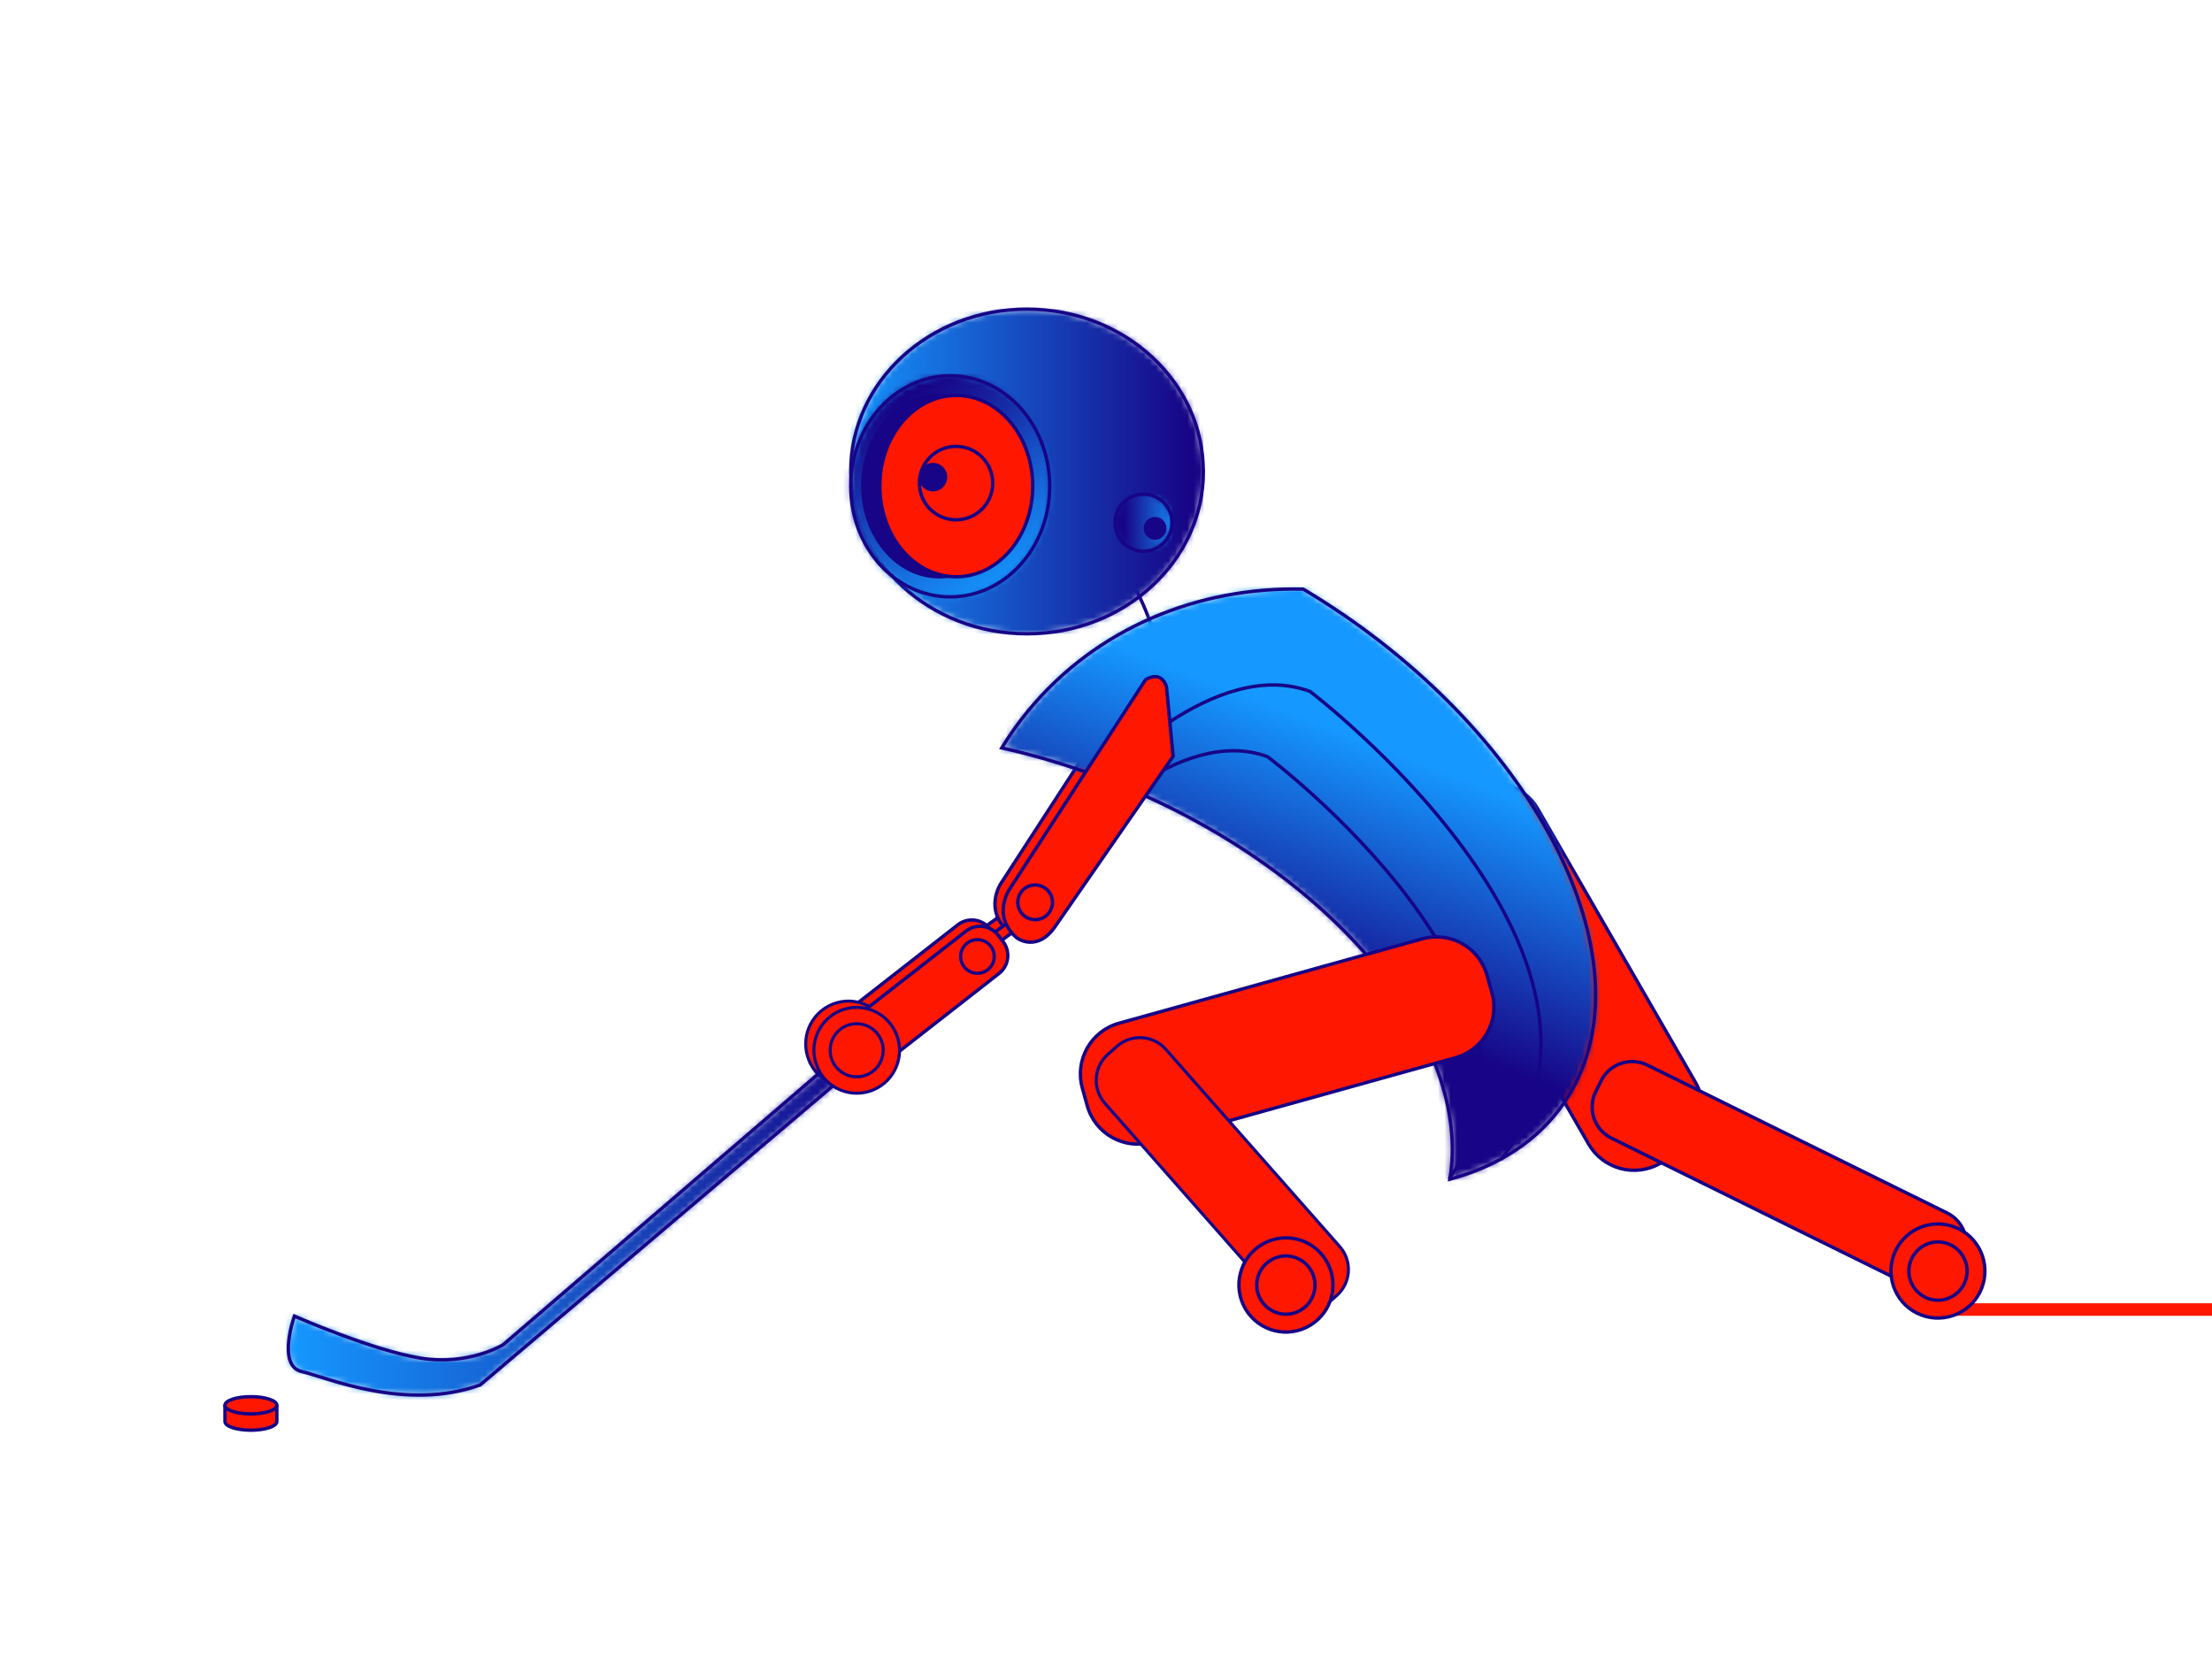 <svg width="353" height="267" viewBox="0 0 353 267" fill="none" xmlns="http://www.w3.org/2000/svg">
    <rect x="309" y="208" width="70" height="2" fill="#FF1700"/>
    <path d="M159.355 75.898C159.355 75.898 176.742 79.38 183.799 100.001" stroke="#170486" stroke-width="0.54" stroke-miterlimit="10"/>
    <path d="M162.952 143.718L149.891 153.283L150.892 154.654L163.954 145.089L162.952 143.718Z" fill="#FF1700"/>
    <path d="M162.952 143.718L149.891 153.283L150.892 154.654L163.954 145.089L162.952 143.718Z" stroke="#170486" stroke-width="0.54" stroke-miterlimit="10"/>
    <path d="M185.886 119.704L184.835 108.664C184.835 108.664 184.258 105.929 181.51 107.441L159.679 141.072C159.679 141.072 156.982 145.216 160.917 148.664C160.917 148.664 164.242 151.229 167.244 146.609L185.886 119.704Z" fill="#FF1700"/>
    <path d="M185.886 119.704L184.835 108.664C184.835 108.664 184.258 105.929 181.51 107.441L159.679 141.072C159.679 141.072 156.982 145.216 160.917 148.664C160.917 148.664 164.242 151.229 167.244 146.609L185.886 119.704Z" stroke="#170486" stroke-width="0.54" stroke-miterlimit="10"/>
    <path d="M166.261 144.399C165.497 145.724 163.801 146.166 162.478 145.401C161.155 144.637 160.714 142.939 161.477 141.614C162.241 140.289 163.937 139.847 165.26 140.612C166.583 141.376 167.024 143.074 166.261 144.399Z" fill="#FF1700"/>
    <path d="M166.261 144.399C165.497 145.724 163.801 146.166 162.478 145.401C161.155 144.637 160.714 142.939 161.477 141.614C162.241 140.289 163.937 139.847 165.26 140.612C166.583 141.376 167.024 143.074 166.261 144.399Z" stroke="#170486" stroke-width="0.54" stroke-miterlimit="10"/>
    <path d="M158.136 154.353L142.157 166.838C140.563 168.077 138.273 167.789 137.035 166.209L136.254 165.207C135.016 163.61 135.304 161.317 136.882 160.077L152.861 147.593C154.455 146.353 156.745 146.642 157.983 148.222L158.764 149.224C160.002 150.82 159.714 153.113 158.136 154.353Z" fill="#FF1700"/>
    <path d="M136.877 160.075L152.848 147.603C154.44 146.36 156.725 146.643 157.967 148.237L158.749 149.241C159.991 150.835 159.708 153.124 158.116 154.367L142.132 166.849C140.54 168.092 138.255 167.809 137.013 166.215L136.231 165.211C134.99 163.617 135.272 161.328 136.864 160.085L136.877 160.075Z" stroke="#170486" stroke-width="0.54" stroke-miterlimit="10"/>
    <path d="M129.382 169.862C131.163 173.191 135.302 174.448 138.644 172.665C141.969 170.881 143.224 166.737 141.426 163.391C139.645 160.062 135.506 158.805 132.181 160.588C128.857 162.372 127.601 166.516 129.399 169.862" fill="#FF1700"/>
    <path d="M129.382 169.862C131.163 173.191 135.302 174.448 138.644 172.665C141.969 170.881 143.224 166.737 141.426 163.391C139.645 160.062 135.506 158.805 132.181 160.588C128.857 162.372 127.601 166.516 129.399 169.862H129.382Z" stroke="#170486" stroke-width="0.49" stroke-miterlimit="10"/>
    <path d="M131.673 168.62C132.775 170.676 135.337 171.457 137.406 170.353C139.458 169.249 140.239 166.684 139.136 164.612C138.034 162.557 135.472 161.775 133.403 162.879C131.35 163.983 130.57 166.548 131.673 168.62Z" fill="#FF1700"/>
    <path d="M131.673 168.62C132.775 170.676 135.337 171.457 137.406 170.353C139.458 169.249 140.239 166.684 139.136 164.612C138.034 162.557 135.472 161.775 133.403 162.879C131.35 163.983 130.57 166.548 131.673 168.62Z" stroke="#170486" stroke-width="0.49" stroke-miterlimit="10"/>
    <path d="M156.913 150.158C157.727 151.398 157.388 153.063 156.15 153.878C154.912 154.693 153.249 154.353 152.435 153.114C151.621 151.874 151.96 150.209 153.198 149.394C154.437 148.578 156.099 148.918 156.913 150.158Z" fill="#FF1700"/>
    <path d="M156.913 150.158C157.727 151.398 157.388 153.063 156.15 153.878C154.912 154.693 153.249 154.353 152.435 153.114C151.621 151.874 151.96 150.209 153.198 149.394C154.437 148.578 156.099 148.918 156.913 150.158Z" stroke="#170486" stroke-width="0.52" stroke-miterlimit="10"/>
    <mask id="mask0_3403_12629" style="mask-type:luminance" maskUnits="userSpaceOnUse" x="46" y="163" width="96" height="60">
        <path d="M137.133 165.767L80.292 214.617C80.292 214.617 74.779 217.997 67.129 216.757C59.479 215.534 46.977 210.048 46.977 210.048C46.977 210.048 44.161 217.98 48.148 218.897C52.134 219.814 64.686 225.335 76.628 221.054L141.815 165.767L138.49 163.406L137.133 165.767Z" fill="white"/>
    </mask>
    <g mask="url(#mask0_3403_12629)">
        <path d="M141.832 163.423H44.178V225.368H141.832V163.423Z" fill="url(#paint0_linear_3403_12629)"/>
    </g>
    <path d="M137.133 165.768L80.292 214.617C80.292 214.617 74.779 217.997 67.129 216.757C59.479 215.535 46.977 210.048 46.977 210.048C46.977 210.048 44.161 217.98 48.148 218.898C52.134 219.815 64.686 225.335 76.628 221.038L141.815 165.751L138.49 163.39L137.133 165.751V165.768Z" stroke="#170486" stroke-width="0.54" stroke-miterlimit="10"/>
    <path d="M264.965 185.658L267.493 184.197C271.496 181.887 272.87 176.757 270.563 172.732L245.424 129.13C243.117 125.122 237.995 123.746 233.975 126.056L231.447 127.517C227.444 129.827 226.07 134.973 228.377 138.982L253.516 182.583C255.822 186.592 260.945 187.968 264.965 185.658Z" fill="#FF1700"/>
    <path d="M264.965 185.658L267.493 184.197C271.496 181.887 272.87 176.757 270.563 172.732L245.424 129.13C243.117 125.122 237.995 123.746 233.975 126.056L231.447 127.517C227.444 129.827 226.07 134.973 228.377 138.982L253.516 182.583C255.822 186.592 260.945 187.968 264.965 185.658Z" stroke="#170486" stroke-width="0.54" stroke-miterlimit="10"/>
    <path d="M312.392 202.728L313.24 200.995C314.597 198.261 313.461 194.932 310.73 193.59L262.912 169.997C260.164 168.638 256.857 169.776 255.5 172.511L254.652 174.243C253.295 176.978 254.431 180.307 257.162 181.649L304.98 205.242C307.728 206.6 311.035 205.462 312.392 202.728Z" fill="#FF1700"/>
    <path d="M312.392 202.728L313.24 200.995C314.598 198.261 313.461 194.932 310.73 193.59L262.912 169.997C260.164 168.638 256.857 169.776 255.5 172.511L254.652 174.243C253.295 176.978 254.431 180.307 257.162 181.649L304.98 205.242C307.728 206.6 311.035 205.462 312.392 202.728Z" stroke="#170486" stroke-width="0.54" stroke-miterlimit="10"/>
    <path d="M306.609 209.878C310.476 211.339 314.819 209.386 316.278 205.513C317.736 201.623 315.786 197.292 311.918 195.831C308.051 194.354 303.708 196.324 302.249 200.196C300.791 204.069 302.741 208.417 306.609 209.878Z" fill="#FF1700"/>
    <path d="M306.609 209.878C310.476 211.339 314.819 209.386 316.278 205.513C317.736 201.623 315.786 197.292 311.918 195.831C308.051 194.354 303.708 196.324 302.249 200.196C300.791 204.069 302.741 208.417 306.609 209.878Z" stroke="#170486" stroke-width="0.54" stroke-miterlimit="10"/>
    <path d="M307.625 207.212C310.017 208.129 312.697 206.906 313.613 204.511C314.529 202.116 313.307 199.432 310.916 198.515C308.524 197.598 305.844 198.821 304.928 201.216C304.012 203.611 305.233 206.294 307.625 207.212Z" fill="#FF1700"/>
    <path d="M307.625 207.212C310.017 208.129 312.697 206.906 313.613 204.511C314.529 202.116 313.307 199.432 310.916 198.515C308.524 197.598 305.844 198.821 304.928 201.216C304.012 203.611 305.233 206.294 307.625 207.212Z" stroke="#170486" stroke-width="0.54" stroke-miterlimit="10"/>
    <mask id="mask1_3403_12629" style="mask-type:luminance" maskUnits="userSpaceOnUse" x="159" y="94" width="96" height="95">
        <path d="M164.072 113.436C162.511 115.321 161.104 117.309 159.865 119.347C166.107 120.74 172.485 122.727 178.863 125.326C213.026 139.339 234.976 166.311 231.38 188.188C239.149 186.082 245.493 182.006 249.648 175.925C263.456 155.661 247.596 120.774 214.247 97.996C212.178 96.587 210.092 95.245 207.988 94.005C207.513 94.005 207.055 94.005 206.58 94.005C190.364 94.005 174.724 100.561 164.089 113.453" fill="white"/>
    </mask>
    <g mask="url(#mask1_3403_12629)">
        <path d="M173.188 59.264L128.338 176.076L250.076 222.943L294.926 106.131L173.188 59.264Z" fill="url(#paint1_linear_3403_12629)"/>
    </g>
    <path d="M214.23 98.013C212.161 96.603 210.075 95.261 207.971 94.021C191.246 93.631 175.013 100.187 164.072 113.453C162.511 115.338 161.12 117.325 159.865 119.363C166.107 120.756 172.485 122.743 178.863 125.342C213.026 139.355 234.976 166.328 231.38 188.205C239.149 186.099 245.493 182.022 249.648 175.941C263.456 155.678 247.596 120.79 214.247 98.013H214.23Z" stroke="#170486" stroke-width="0.54" stroke-miterlimit="10"/>
    <path d="M175.811 124.272C175.811 124.272 193.808 104.654 209.074 110.361C209.074 110.361 264.22 152.298 239.556 185.063" stroke="#170486" stroke-width="0.54" stroke-miterlimit="10"/>
    <path d="M171.434 133.751C171.434 133.751 188.142 115.509 202.289 120.775C202.289 120.775 252.617 158.499 231.227 188.172" stroke="#170486" stroke-width="0.54" stroke-miterlimit="10"/>
    <path d="M172.724 173.648L173.504 176.468C174.742 180.935 179.356 183.551 183.817 182.311L232.245 168.841C236.707 167.602 239.319 162.982 238.081 158.514L237.3 155.695C236.062 151.228 231.448 148.612 226.987 149.852L178.559 163.321C174.098 164.561 171.485 169.181 172.724 173.648Z" fill="#FF1700"/>
    <path d="M178.552 163.313L226.994 149.834C231.455 148.592 236.071 151.204 237.311 155.671L238.092 158.486C239.332 162.954 236.724 167.576 232.262 168.817L183.82 182.297C179.359 183.538 174.743 180.926 173.503 176.459L172.722 173.644C171.482 169.176 174.09 164.555 178.552 163.313Z" stroke="#170486" stroke-width="0.54" stroke-miterlimit="10"/>
    <path d="M211.872 208.043L213.314 206.77C215.604 204.748 215.824 201.249 213.806 198.956L186.055 167.483C184.036 165.19 180.542 164.969 178.252 166.99L176.81 168.264C174.52 170.285 174.3 173.784 176.318 176.077L204.069 207.551C206.088 209.844 209.582 210.065 211.872 208.043Z" fill="#FF1700"/>
    <path d="M211.872 208.043L213.314 206.77C215.604 204.748 215.824 201.249 213.806 198.956L186.055 167.483C184.036 165.19 180.542 164.969 178.252 166.99L176.81 168.264C174.52 170.285 174.3 173.784 176.318 176.077L204.069 207.551C206.088 209.844 209.582 210.065 211.872 208.043Z" stroke="#170486" stroke-width="0.49" stroke-miterlimit="10"/>
    <path d="M198.777 208.945C200.914 212.511 205.511 213.666 209.073 211.526C212.635 209.386 213.772 204.783 211.651 201.216C209.514 197.649 204.917 196.494 201.355 198.634C197.793 200.775 196.657 205.378 198.777 208.945Z" fill="#FF1700"/>
    <path d="M198.777 208.945C200.914 212.511 205.511 213.666 209.073 211.526C212.635 209.386 213.772 204.783 211.651 201.216C209.514 197.649 204.917 196.494 201.355 198.634C197.793 200.775 196.657 205.378 198.777 208.945Z" stroke="#170486" stroke-width="0.54" stroke-miterlimit="10"/>
    <path d="M201.237 207.485C202.56 209.693 205.409 210.406 207.598 209.081C209.803 207.756 210.515 204.903 209.192 202.712C207.869 200.504 205.019 199.79 202.814 201.115C200.609 202.44 199.897 205.293 201.22 207.485" fill="#FF1700"/>
    <path d="M201.237 207.485C202.56 209.693 205.409 210.406 207.598 209.081C209.803 207.756 210.515 204.903 209.192 202.712C207.869 200.504 205.019 199.79 202.814 201.115C200.609 202.44 199.897 205.293 201.22 207.485H201.237Z" stroke="#170486" stroke-width="0.54" stroke-miterlimit="10"/>
    <path d="M164.283 144.726L151.221 154.292L152.222 155.663L165.284 146.097L164.283 144.726Z" fill="#FF1700"/>
    <path d="M164.283 144.726L151.221 154.292L152.222 155.663L165.284 146.097L164.283 144.726Z" stroke="#170486" stroke-width="0.54" stroke-miterlimit="10"/>
    <path d="M187.208 120.706L186.157 109.666C186.157 109.666 185.58 106.931 182.832 108.443L161.001 142.074C161.001 142.074 158.304 146.218 162.239 149.666C162.239 149.666 165.564 152.231 168.567 147.611L187.208 120.706Z" fill="#FF1700"/>
    <path d="M187.208 120.706L186.157 109.666C186.157 109.666 185.58 106.931 182.832 108.443L161.001 142.074C161.001 142.074 158.304 146.218 162.239 149.666C162.239 149.666 165.564 152.231 168.567 147.611L187.208 120.706Z" stroke="#170486" stroke-width="0.54" stroke-miterlimit="10"/>
    <path d="M167.583 145.403C166.82 146.728 165.123 147.17 163.8 146.405C162.477 145.641 162.036 143.943 162.8 142.618C163.563 141.293 165.259 140.851 166.582 141.616C167.905 142.38 168.346 144.078 167.583 145.403Z" fill="#FF1700"/>
    <path d="M167.583 145.403C166.82 146.728 165.123 147.17 163.8 146.405C162.477 145.641 162.036 143.943 162.8 142.618C163.563 141.293 165.259 140.851 166.582 141.616C167.905 142.38 168.346 144.078 167.583 145.403Z" stroke="#170486" stroke-width="0.54" stroke-miterlimit="10"/>
    <path d="M159.441 155.372L143.462 167.856C141.867 169.096 139.578 168.807 138.339 167.228L137.559 166.226C136.321 164.629 136.609 162.336 138.187 161.096L154.165 148.612C155.76 147.372 158.05 147.661 159.288 149.24L160.068 150.242C161.307 151.839 161.018 154.132 159.441 155.372Z" fill="#FF1700"/>
    <path d="M138.182 161.081L154.153 148.609C155.745 147.366 158.03 147.649 159.272 149.243L160.054 150.248C161.296 151.842 161.013 154.13 159.421 155.373L143.45 167.845C141.859 169.088 139.573 168.805 138.332 167.211L137.549 166.207C136.308 164.613 136.591 162.324 138.182 161.081Z" stroke="#170486" stroke-width="0.54" stroke-miterlimit="10"/>
    <path d="M130.689 170.863C132.47 174.192 136.609 175.449 139.951 173.666C143.275 171.882 144.531 167.738 142.732 164.392C140.951 161.063 136.813 159.806 133.488 161.589C130.163 163.373 128.908 167.517 130.706 170.863" fill="#FF1700"/>
    <path d="M130.689 170.863C132.47 174.192 136.609 175.449 139.951 173.666C143.275 171.882 144.531 167.738 142.732 164.392C140.951 161.063 136.813 159.806 133.488 161.589C130.163 163.373 128.908 167.517 130.706 170.863H130.689Z" stroke="#170486" stroke-width="0.49" stroke-miterlimit="10"/>
    <path d="M132.979 169.624C134.082 171.68 136.643 172.461 138.713 171.357C140.765 170.253 141.545 167.688 140.443 165.616C139.34 163.561 136.779 162.779 134.709 163.883C132.657 164.987 131.877 167.552 132.979 169.624Z" fill="#FF1700"/>
    <path d="M132.979 169.624C134.082 171.68 136.643 172.461 138.713 171.357C140.765 170.253 141.545 167.688 140.443 165.616C139.34 163.561 136.779 162.779 134.709 163.883C132.657 164.987 131.877 167.552 132.979 169.624Z" stroke="#170486" stroke-width="0.49" stroke-miterlimit="10"/>
    <path d="M158.22 151.177C159.034 152.417 158.695 154.081 157.457 154.896C156.218 155.712 154.556 155.372 153.742 154.132C152.928 152.892 153.267 151.228 154.505 150.412C155.743 149.597 157.406 149.937 158.22 151.177Z" fill="#FF1700"/>
    <path d="M158.22 151.177C159.034 152.417 158.695 154.081 157.457 154.896C156.218 155.712 154.556 155.372 153.742 154.132C152.928 152.892 153.267 151.228 154.505 150.412C155.743 149.597 157.406 149.937 158.22 151.177Z" stroke="#170486" stroke-width="0.52" stroke-miterlimit="10"/>
    <path d="M35.9 224.436V226.881C35.9 227.646 37.749 228.257 40.039 228.257C42.329 228.257 44.178 227.646 44.178 226.881V224.436H35.9Z" fill="#FF1700"/>
    <path d="M35.9 224.436V226.881C35.9 227.646 37.749 228.257 40.039 228.257C42.329 228.257 44.178 227.646 44.178 226.881V224.436H35.9Z" stroke="#170486" stroke-width="0.54" stroke-miterlimit="10"/>
    <path d="M44.178 224.282C44.178 225.046 42.329 225.658 40.039 225.658C37.749 225.658 35.9 225.046 35.9 224.282C35.9 223.518 37.749 222.906 40.039 222.906C42.329 222.906 44.178 223.518 44.178 224.282Z" fill="#FF1700"/>
    <path d="M44.178 224.282C44.178 225.046 42.329 225.658 40.039 225.658C37.749 225.658 35.9 225.046 35.9 224.282C35.9 223.518 37.749 222.906 40.039 222.906C42.329 222.906 44.178 223.518 44.178 224.282Z" stroke="#170486" stroke-width="0.54" stroke-miterlimit="10"/>
    <mask id="mask2_3403_12629" style="mask-type:luminance" maskUnits="userSpaceOnUse" x="135" y="49" width="58" height="53">
        <path d="M135.744 75.236C135.744 89.554 148.347 101.155 163.885 101.155C179.423 101.155 192.026 89.554 192.026 75.236C192.026 60.917 179.44 49.333 163.885 49.333C148.33 49.333 135.744 60.934 135.744 75.236Z" fill="white"/>
    </mask>
    <g mask="url(#mask2_3403_12629)">
        <path d="M192.043 49.333H135.744V101.155H192.043V49.333Z" fill="url(#paint2_linear_3403_12629)"/>
    </g>
    <path d="M192.044 75.236C192.044 89.554 179.44 101.155 163.903 101.155C148.365 101.155 135.762 89.554 135.762 75.236C135.762 60.917 148.348 49.333 163.886 49.333C179.423 49.333 192.027 60.934 192.027 75.236H192.044Z" stroke="#170486" stroke-width="0.54" stroke-miterlimit="10"/>
    <mask id="mask3_3403_12629" style="mask-type:luminance" maskUnits="userSpaceOnUse" x="135" y="59" width="33" height="37">
        <path d="M135.762 77.615C135.762 87.364 142.869 95.262 151.639 95.262C160.408 95.262 167.516 87.364 167.516 77.615C167.516 67.865 160.408 59.967 151.639 59.967C142.869 59.967 135.762 67.865 135.762 77.615Z" fill="white"/>
    </mask>
    <g mask="url(#mask3_3403_12629)">
        <path d="M159.594 46.19L120.504 68.789L143.709 109.035L182.799 86.436L159.594 46.19Z" fill="url(#paint3_linear_3403_12629)"/>
    </g>
    <path d="M167.516 77.615C167.516 87.364 160.408 95.262 151.639 95.262C142.869 95.262 135.762 87.364 135.762 77.615C135.762 67.865 142.869 59.967 151.639 59.967C160.408 59.967 167.516 67.865 167.516 77.615Z" stroke="#170486" stroke-width="0.54" stroke-miterlimit="10"/>
    <path d="M162.088 77.58C162.088 85.58 156.626 92.051 149.891 92.051C143.157 92.051 137.695 85.563 137.695 77.58C137.695 69.597 143.157 63.108 149.891 63.108C156.626 63.108 162.088 69.597 162.088 77.58Z" fill="#170486"/>
    <path d="M162.088 77.58C162.088 85.58 156.626 92.051 149.891 92.051C143.157 92.051 137.695 85.563 137.695 77.58C137.695 69.597 143.157 63.108 149.891 63.108C156.626 63.108 162.088 69.597 162.088 77.58Z" stroke="#170486" stroke-width="0.54" stroke-miterlimit="10"/>
    <mask id="mask4_3403_12629" style="mask-type:luminance" maskUnits="userSpaceOnUse" x="177" y="78" width="11" height="10">
        <path d="M177.963 83.423C177.963 85.937 179.998 87.975 182.509 87.975C185.019 87.975 187.055 85.937 187.055 83.423C187.055 80.909 185.019 78.871 182.509 78.871C179.998 78.871 177.963 80.909 177.963 83.423Z" fill="white"/>
    </mask>
    <g mask="url(#mask4_3403_12629)">
        <path d="M187.038 78.871H177.963V87.958H187.038V78.871Z" fill="url(#paint4_linear_3403_12629)"/>
    </g>
    <path d="M187.037 83.423C187.037 85.937 185.002 87.975 182.491 87.975C179.981 87.975 177.945 85.937 177.945 83.423C177.945 80.909 179.981 78.871 182.491 78.871C185.002 78.871 187.037 80.909 187.037 83.423Z" stroke="#170486" stroke-width="0.54" stroke-miterlimit="10"/>
    <path d="M186.14 84.323C186.14 85.325 185.326 86.141 184.325 86.141C183.324 86.141 182.51 85.325 182.51 84.323C182.51 83.321 183.324 82.506 184.325 82.506C185.326 82.506 186.14 83.321 186.14 84.323Z" fill="#170486"/>
    <path d="M164.8 77.58C164.8 85.58 159.338 92.051 152.604 92.051C145.87 92.051 140.408 85.563 140.408 77.58C140.408 69.597 145.87 63.108 152.604 63.108C159.338 63.108 164.8 69.597 164.8 77.58Z" fill="#FF1700"/>
    <path d="M164.8 77.58C164.8 85.58 159.338 92.051 152.604 92.051C145.87 92.051 140.408 85.563 140.408 77.58C140.408 69.597 145.87 63.108 152.604 63.108C159.338 63.108 164.8 69.597 164.8 77.58Z" stroke="#170486" stroke-width="0.54" stroke-miterlimit="10"/>
    <path d="M158.423 77.104C158.423 80.348 155.811 82.964 152.571 82.964C149.331 82.964 146.719 80.348 146.719 77.104C146.719 73.86 149.331 71.244 152.571 71.244C155.811 71.244 158.423 73.86 158.423 77.104Z" fill="#FF1700"/>
    <path d="M158.423 77.104C158.423 80.348 155.811 82.964 152.571 82.964C149.331 82.964 146.719 80.348 146.719 77.104C146.719 73.86 149.331 71.244 152.571 71.244C155.811 71.244 158.423 73.86 158.423 77.104Z" stroke="#170486" stroke-width="0.54" stroke-miterlimit="10"/>
    <path d="M151.163 76.153C151.163 77.41 150.145 78.429 148.89 78.429C147.635 78.429 146.617 77.41 146.617 76.153C146.617 74.896 147.635 73.877 148.89 73.877C150.145 73.877 151.163 74.896 151.163 76.153Z" fill="#170486"/>
    <defs>
        <linearGradient id="paint0_linear_3403_12629" x1="46.026" y1="195.226" x2="141.831" y2="195.226" gradientUnits="userSpaceOnUse">
            <stop stop-color="#1598FF"/>
            <stop offset="0.99" stop-color="#170486"/>
            <stop offset="1" stop-color="#170486"/>
        </linearGradient>
        <linearGradient id="paint1_linear_3403_12629" x1="222.153" y1="119.943" x2="207.272" y2="158.598" gradientUnits="userSpaceOnUse">
            <stop stop-color="#1598FF"/>
            <stop offset="0.99" stop-color="#170486"/>
            <stop offset="1" stop-color="#170486"/>
        </linearGradient>
        <linearGradient id="paint2_linear_3403_12629" x1="134.177" y1="73.447" x2="190.476" y2="73.447" gradientUnits="userSpaceOnUse">
            <stop stop-color="#1598FF"/>
            <stop offset="0.99" stop-color="#170486"/>
            <stop offset="1" stop-color="#170486"/>
        </linearGradient>
        <linearGradient id="paint3_linear_3403_12629" x1="142.04" y1="64.507" x2="159.283" y2="94.333" gradientUnits="userSpaceOnUse">
            <stop stop-color="#170486"/>
            <stop offset="0.01" stop-color="#170486"/>
            <stop offset="1" stop-color="#1598FF"/>
        </linearGradient>
        <linearGradient id="paint4_linear_3403_12629" x1="179.291" y1="85.547" x2="188.366" y2="85.547" gradientUnits="userSpaceOnUse">
            <stop stop-color="#170486"/>
            <stop offset="0.01" stop-color="#170486"/>
            <stop offset="1" stop-color="#1598FF"/>
        </linearGradient>
    </defs>
</svg>
